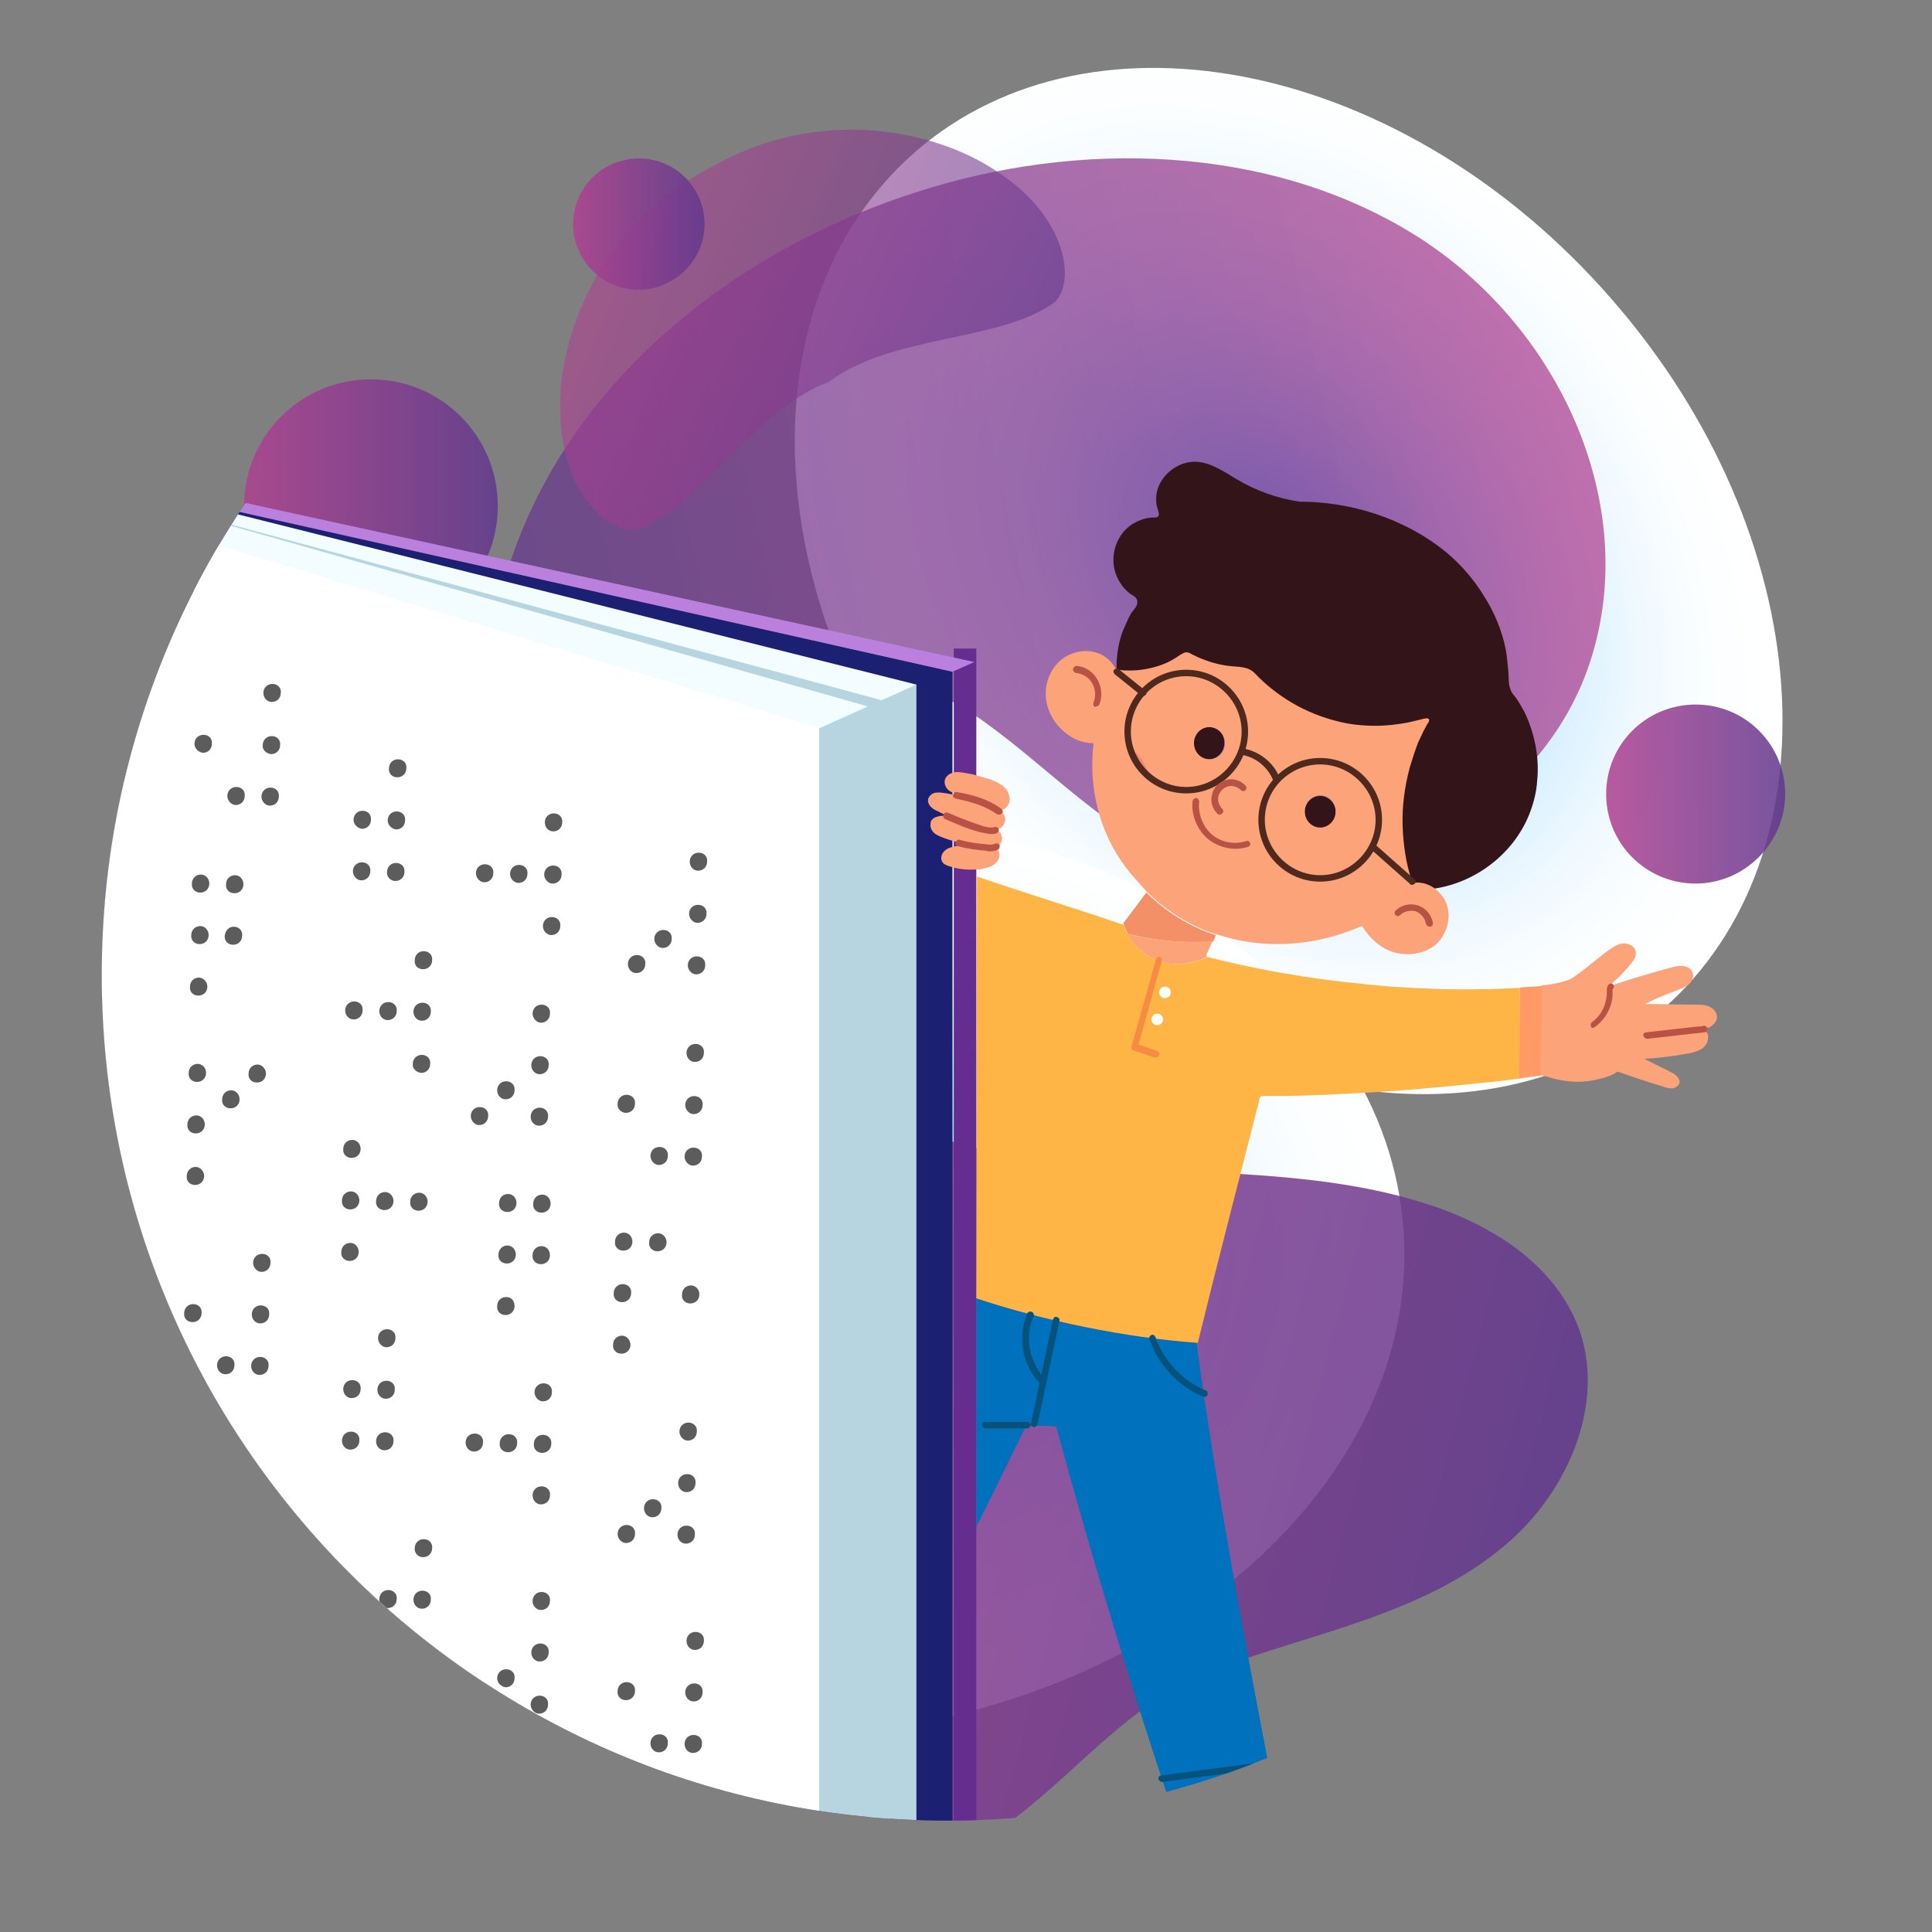 <?xml version="1.0" encoding="utf-8"?>
<!-- Generator: Adobe Illustrator 25.0.0, SVG Export Plug-In . SVG Version: 6.00 Build 0)  -->
<svg version="1.1" xmlns="http://www.w3.org/2000/svg" xmlns:xlink="http://www.w3.org/1999/xlink" x="0px" y="0px"
	 viewBox="0 0 300 300" style="enable-background:new 0 0 300 300;" xml:space="preserve">
<rect x="0" y="0" width="300" height="300" fill="#808080" stroke="none"/>
<style type="text/css">
	.st0{opacity:0.86;fill:url(#SVGID_1_);}
	.st1{fill:url(#SVGID_2_);}
	.st2{opacity:0.86;}
	.st3{clip-path:url(#SVGID_7_);fill:url(#SVGID_8_);}
	.st4{clip-path:url(#SVGID_7_);fill:url(#SVGID_9_);}
	.st5{opacity:0.5;clip-path:url(#SVGID_7_);}
	.st6{opacity:0.5;}
	.st7{opacity:0.86;clip-path:url(#SVGID_7_);fill:url(#SVGID_12_);}
	.st8{opacity:0.7;clip-path:url(#SVGID_7_);fill:url(#SVGID_13_);}
	.st9{clip-path:url(#SVGID_7_);}
	.st10{fill:#1C2072;}
	.st11{fill:#662D91;}
	.st12{fill:#BB80DE;}
	.st13{fill:#4A1E70;}
	.st14{fill:#F3FCFF;}
	.st15{fill:#B6D5E0;}
	.st16{fill:#FFFFFF;}
	.st17{fill:#5C5C5C;}
	.st18{fill:#FDA379;}
	.st19{fill:#994F39;}
	.st20{fill:#331519;}
	.st21{fill:#334B4F;}
	.st22{fill:#0071BC;}
	.st23{fill:#F49067;}
	.st24{fill:#FF9966;}
	.st25{fill:#FEB546;}
	.st26{fill:#FD8168;}
	.st27{fill:#B85244;}
	.st28{fill:#4F291D;}
	.st29{fill:#F78B41;}
	.st30{fill:#05527C;}
	.st31{opacity:0.7;fill:url(#SVGID_14_);}
	.st32{opacity:0.86;fill:url(#SVGID_15_);}
	.st33{opacity:0.86;fill:url(#SVGID_16_);}
</style>
<g id="Capa_3">
</g>
<g id="Capa_2">
</g>
<g id="Capa_4">
</g>
<g id="Capa_1">
	<linearGradient id="SVGID_1_" gradientUnits="userSpaceOnUse" x1="37.89" y1="78.65" x2="77.264" y2="78.65">
		<stop  offset="0" style="stop-color:#AF4090"/>
		<stop  offset="1" style="stop-color:#61388E"/>
	</linearGradient>
	<path class="st0" d="M77.3,78.6c0-10.9-8.8-19.7-19.7-19.7c-10.9,0-19.7,8.8-19.7,19.7s8.8,19.7,19.7,19.7
		C68.4,98.3,77.3,89.5,77.3,78.6z"/>
	<g>
		
			<radialGradient id="SVGID_2_" cx="-8706.205" cy="-4411.741" r="117.623" gradientTransform="matrix(-0.493 -0.566 -0.427 0.372 -5977.612 -3199.837)" gradientUnits="userSpaceOnUse">
			<stop  offset="0" style="stop-color:#009EFF"/>
			<stop  offset="1.838481e-02" style="stop-color:#0AA2FF"/>
			<stop  offset="0.134" style="stop-color:#42B7FF"/>
			<stop  offset="0.253" style="stop-color:#75CAFF"/>
			<stop  offset="0.373" style="stop-color:#9FDBFF"/>
			<stop  offset="0.493" style="stop-color:#C2E8FF"/>
			<stop  offset="0.616" style="stop-color:#DDF2FF"/>
			<stop  offset="0.739" style="stop-color:#F0F9FF"/>
			<stop  offset="0.866" style="stop-color:#FBFEFF"/>
			<stop  offset="1" style="stop-color:#FFFFFF"/>
		</radialGradient>
		<path class="st1" d="M258.1,156.8c27.7-24.2,24.2-73.6-7.8-110.3c-32-36.8-80.5-47-108.2-22.9c-27.7,24.2-24.2,73.6,7.8,110.3
			C181.9,170.7,230.4,181,258.1,156.8z"/>
		<g class="st2">
			<defs>
				<path id="SVGID_3_" class="st2" d="M117.9,106c11.2-5.8,25.1-1,35.1,6.2c10,7.2,18.5,16.6,30,21.5c24.3,10.3,55.9-6.2,63.9-30.9
					c8.1-24.7-5.1-52.7-27.5-66.5c-22.4-13.8-51.8-14.7-77.3-6.4C119.7,37.1,99.2,51.3,87,70.8c-12.2,19.5-15.5,44.5-6.4,65.2
					c5.3,12.1,23,25.6,26.1,8C109.1,130.2,100.6,115,117.9,106z"/>
			</defs>
			
				<linearGradient id="SVGID_4_" gradientUnits="userSpaceOnUse" x1="-7856.933" y1="684.135" x2="-7679.375" y2="684.135" gradientTransform="matrix(-0.978 0.209 0.209 0.978 -7579.977 1039.688)">
				<stop  offset="0" style="stop-color:#AF4090"/>
				<stop  offset="1" style="stop-color:#61388E"/>
			</linearGradient>
			<use xlink:href="#SVGID_3_"  style="overflow:visible;fill:url(#SVGID_4_);"/>
			<clipPath id="SVGID_5_">
				<use xlink:href="#SVGID_3_"  style="overflow:visible;"/>
			</clipPath>
		</g>
		<g>
			<defs>
				<path id="SVGID_6_" d="M278.4,151.4c0-72.5-58.8-131.3-131.3-131.3S15.8,78.8,15.8,151.4c0,72.5,58.8,131.3,131.3,131.3
					S278.4,223.9,278.4,151.4z"/>
			</defs>
			<clipPath id="SVGID_7_">
				<use xlink:href="#SVGID_6_"  style="overflow:visible;"/>
			</clipPath>
			
				<radialGradient id="SVGID_8_" cx="1701.896" cy="-206.005" r="123.924" gradientTransform="matrix(0.708 0.252 0.19 -0.533 -1094.773 -350.428)" gradientUnits="userSpaceOnUse">
				<stop  offset="0" style="stop-color:#009EFF"/>
				<stop  offset="1.838481e-02" style="stop-color:#0AA2FF"/>
				<stop  offset="0.134" style="stop-color:#42B7FF"/>
				<stop  offset="0.253" style="stop-color:#75CAFF"/>
				<stop  offset="0.373" style="stop-color:#9FDBFF"/>
				<stop  offset="0.493" style="stop-color:#C2E8FF"/>
				<stop  offset="0.616" style="stop-color:#DDF2FF"/>
				<stop  offset="0.739" style="stop-color:#F0F9FF"/>
				<stop  offset="0.866" style="stop-color:#FBFEFF"/>
				<stop  offset="1" style="stop-color:#FFFFFF"/>
			</radialGradient>
			<path class="st3" d="M-17.3,156.8c-13,36.5,15.7,80.1,64.2,97.3c48.4,17.2,98.2,1.6,111.2-34.9c13-36.5-15.7-80.1-64.2-97.3
				C45.5,104.6-4.3,120.3-17.3,156.8z"/>
			
				<radialGradient id="SVGID_9_" cx="1116.596" cy="-3044.168" r="125.112" gradientTransform="matrix(0.747 -7.480000e-02 -5.630000e-02 -0.563 -881.377 -1432.251)" gradientUnits="userSpaceOnUse">
				<stop  offset="0" style="stop-color:#009EFF"/>
				<stop  offset="1.838481e-02" style="stop-color:#0AA2FF"/>
				<stop  offset="0.134" style="stop-color:#42B7FF"/>
				<stop  offset="0.253" style="stop-color:#75CAFF"/>
				<stop  offset="0.373" style="stop-color:#9FDBFF"/>
				<stop  offset="0.493" style="stop-color:#C2E8FF"/>
				<stop  offset="0.616" style="stop-color:#DDF2FF"/>
				<stop  offset="0.739" style="stop-color:#F0F9FF"/>
				<stop  offset="0.866" style="stop-color:#FBFEFF"/>
				<stop  offset="1" style="stop-color:#FFFFFF"/>
			</radialGradient>
			<path class="st4" d="M30.9,208.1c3.9,38.9,48.9,66.3,100.5,61.1c51.6-5.2,90.3-40.9,86.4-79.8c-3.9-38.9-48.9-66.3-100.5-61.1
				C65.8,133.4,27.1,169.1,30.9,208.1z"/>
			<g class="st5">
				<defs>
					<path id="SVGID_10_" class="st6" d="M113,298.9c6.8,1.6,13.8,2.2,20.7,1.9c17.3-0.8,34-6.8,49.1-15.3
						c26.9-15,49.3-37.4,67-62.6c18.9-26.9,33.2-58.3,33.4-91.2c0.2-32.9-15.8-67.1-45-82.3c-13.1-6.8-28.3-9.6-42.9-7.8
						c-13.3,1.6-26.5,7.3-34.9,17.8c-10.8,13.5-11.8,32.1-13,49.3c-1.9,25.5-5.6,51-13.5,75.3c-9.3,28.6-24.6,55.4-47.3,75.4
						c-9.5,8.4-11.1,16.7-0.9,25.7C93.3,292,102.9,296.6,113,298.9z"/>
				</defs>
				<clipPath id="SVGID_11_">
					<use xlink:href="#SVGID_10_"  style="overflow:visible;"/>
				</clipPath>
			</g>
			
				<linearGradient id="SVGID_12_" gradientUnits="userSpaceOnUse" x1="167.024" y1="-878.959" x2="377.014" y2="-878.959" gradientTransform="matrix(0.966 0.259 -0.259 0.966 -351.404 992.399)">
				<stop  offset="0" style="stop-color:#AF4090"/>
				<stop  offset="1" style="stop-color:#61388E"/>
			</linearGradient>
			<path class="st7" d="M233.5,192.5c5.2,3.4,9.4,7.9,11.6,13.6c4.2,11.3-1.2,24.5-10.1,32.7c-13.1,12-31.3,14.6-47.3,20.8
				c-18.1,7-28.3,28.4-48.2,30.8c-12.3,1.5-24-5.7-33.1-14.1c-15.1-13.8-26.2-31.4-36.1-49.3C55,199.7,42,169.8,50.6,138.1
				c1.9-6.9,5-14.1,11.2-17.7c7-4.2,16.3-2.6,23.2,1.7c6.9,4.3,12,11,17,17.4c10.2,13.2,21.2,26.6,36.2,34
				c25.4,12.4,56.3,4.8,83.2,13.4C225.6,188.2,229.8,190.1,233.5,192.5z"/>
			
				<linearGradient id="SVGID_13_" gradientUnits="userSpaceOnUse" x1="-7921.835" y1="121.725" x2="-7909.531" y2="121.725" gradientTransform="matrix(-1 0 0 1 -7876.02 0)">
				<stop  offset="0" style="stop-color:#753D90"/>
				<stop  offset="0.547" style="stop-color:#6C2383"/>
				<stop  offset="1" style="stop-color:#1B6CB7"/>
			</linearGradient>
			<path class="st8" d="M45.8,121.7c0-3.4-2.8-6.2-6.2-6.2c-3.4,0-6.2,2.8-6.2,6.2c0,3.4,2.8,6.2,6.2,6.2
				C43.1,127.9,45.8,125.1,45.8,121.7z"/>
			<g class="st9">
				<g>
					<g>
						<g>
							<polygon class="st10" points="147.9,283.7 147.9,104.3 15,74.5 15,283.7 							"/>
						</g>
						<g>
							<polygon class="st11" points="151.6,283.7 151.6,100.7 148.1,100.7 148.1,283.7 							"/>
						</g>
						<g>
							<polygon class="st12" points="15,74.5 16.6,73.4 151.3,102.8 147.9,104.3 							"/>
						</g>
						<g>
							<polygon class="st13" points="15,283.7 15,74.5 13.3,74.9 13.3,283.7 							"/>
						</g>
						<g>
							<path class="st14" d="M142.3,106.3l-118-29.6c0,0-6.2,2.6-9.2,2.3l56.1,47.4c0,0,38.9,5.1,39.9,3.4
								C112,128,142.3,106.3,142.3,106.3z"/>
						</g>
						<g>
							<polygon class="st15" points="142.3,283.7 142.3,106.3 127.2,113.1 127.2,283.7 							"/>
						</g>
						<g>
							<polygon class="st16" points="127.2,283.7 127.2,113 15,78.9 15,283.7 							"/>
						</g>
						<g>
							<g>
								<g>
									<path class="st17" d="M105.2,238.3c0-0.8,0.6-1.4,1.4-1.4c0.8,0,1.4,0.6,1.3,1.4c0,0.8-0.6,1.4-1.4,1.4
										C105.8,239.7,105.2,239.1,105.2,238.3z"/>
								</g>
								<g>
									<path class="st17" d="M105.3,230.3c0-0.8,0.6-1.4,1.4-1.4c0.8,0,1.4,0.6,1.3,1.4c0,0.8-0.6,1.4-1.4,1.4
										C105.9,231.7,105.3,231.1,105.3,230.3z"/>
								</g>
								<g>
									<path class="st17" d="M100,234.2c0-0.8,0.6-1.4,1.4-1.4c0.8,0,1.4,0.6,1.3,1.4c0,0.8-0.6,1.4-1.4,1.4
										C100.6,235.6,100,235,100,234.2z"/>
								</g>
								<g>
									<path class="st17" d="M95.9,238.2c0-0.8,0.6-1.4,1.4-1.4c0.8,0,1.4,0.6,1.3,1.4c0,0.8-0.6,1.4-1.4,1.4
										C96.5,239.6,95.9,238.9,95.9,238.2z"/>
								</g>
								<g>
									<path class="st17" d="M105.5,222.3c0-0.8,0.6-1.4,1.4-1.4c0.8,0,1.4,0.6,1.3,1.4c0,0.8-0.6,1.4-1.4,1.4
										C106.1,223.7,105.5,223,105.5,222.3z"/>
								</g>
							</g>
							<g>
								<g>
									<path class="st17" d="M82.7,232.2c0-0.8,0.6-1.4,1.4-1.4c0.8,0,1.4,0.6,1.3,1.4c0,0.8-0.6,1.4-1.4,1.4
										C83.3,233.6,82.7,233,82.7,232.2z"/>
								</g>
								<g>
									<path class="st17" d="M82.9,224.2c0-0.8,0.6-1.4,1.4-1.4c0.8,0,1.4,0.6,1.3,1.4c0,0.8-0.6,1.4-1.4,1.4
										C83.4,225.6,82.8,225,82.9,224.2z"/>
								</g>
								<g>
									<path class="st17" d="M77.6,224.1c0-0.8,0.6-1.4,1.4-1.4c0.8,0,1.4,0.6,1.3,1.4c0,0.8-0.6,1.4-1.4,1.4
										C78.1,225.5,77.5,224.9,77.6,224.1z"/>
								</g>
								<g>
									<path class="st17" d="M72.3,224c0-0.8,0.6-1.4,1.4-1.4c0.8,0,1.4,0.6,1.3,1.4c0,0.8-0.6,1.4-1.4,1.4
										C72.9,225.4,72.3,224.8,72.3,224z"/>
								</g>
								<g>
									<path class="st17" d="M83,216.2c0-0.8,0.6-1.4,1.4-1.4c0.8,0,1.4,0.6,1.3,1.4c0,0.8-0.6,1.4-1.4,1.4
										C83.6,217.6,83,216.9,83,216.2z"/>
								</g>
							</g>
							<g>
								<g>
									<path class="st17" d="M39,212.1c0-0.8,0.6-1.4,1.4-1.4c0.8,0,1.4,0.6,1.3,1.4c0,0.8-0.6,1.4-1.4,1.4
										C39.6,213.5,39,212.9,39,212.1z"/>
								</g>
								<g>
									<path class="st17" d="M39.1,204.1c0-0.8,0.6-1.4,1.4-1.4c0.8,0,1.4,0.6,1.3,1.4c0,0.8-0.6,1.4-1.4,1.4
										C39.7,205.5,39.1,204.9,39.1,204.1z"/>
								</g>
								<g>
									<path class="st17" d="M28.6,203.9c0-0.8,0.6-1.4,1.4-1.4c0.8,0,1.4,0.6,1.3,1.4c0,0.8-0.6,1.4-1.4,1.4
										C29.1,205.3,28.5,204.7,28.6,203.9z"/>
								</g>
								<g>
									<path class="st17" d="M33.7,212c0-0.8,0.6-1.4,1.4-1.4c0.8,0,1.4,0.6,1.3,1.4c0,0.8-0.6,1.4-1.4,1.4
										C34.3,213.4,33.7,212.8,33.7,212z"/>
								</g>
								<g>
									<path class="st17" d="M39.3,196.1c0-0.8,0.6-1.4,1.4-1.4c0.8,0,1.4,0.6,1.3,1.4c0,0.8-0.6,1.4-1.4,1.4
										C39.9,197.5,39.3,196.8,39.3,196.1z"/>
								</g>
							</g>
							<g>
								<g>
									<path class="st17" d="M58.4,223.8c0-0.8,0.6-1.4,1.4-1.4c0.8,0,1.4,0.6,1.3,1.4c0,0.8-0.6,1.4-1.4,1.4
										C59,225.2,58.4,224.6,58.4,223.8z"/>
								</g>
								<g>
									<path class="st17" d="M53.1,223.7c0-0.8,0.6-1.4,1.4-1.4c0.8,0,1.4,0.6,1.3,1.4c0,0.8-0.6,1.4-1.4,1.4
										C53.7,225.1,53.1,224.5,53.1,223.7z"/>
								</g>
								<g>
									<path class="st17" d="M58.6,215.8c0-0.8,0.6-1.4,1.4-1.4c0.8,0,1.4,0.6,1.3,1.4c0,0.8-0.6,1.4-1.4,1.4
										C59.2,217.2,58.6,216.6,58.6,215.8z"/>
								</g>
								<g>
									<path class="st17" d="M53.3,215.7c0-0.8,0.6-1.4,1.4-1.4c0.8,0,1.4,0.6,1.3,1.4c0,0.8-0.6,1.4-1.4,1.4
										C53.9,217.1,53.3,216.5,53.3,215.7z"/>
								</g>
								<g>
									<path class="st17" d="M58.7,207.8c0-0.8,0.6-1.4,1.4-1.4c0.8,0,1.4,0.6,1.3,1.4c0,0.8-0.6,1.4-1.4,1.4
										C59.3,209.2,58.7,208.5,58.7,207.8z"/>
								</g>
							</g>
							<g>
								<g>
									<path class="st17" d="M106.8,149.9c0-0.8,0.6-1.4,1.4-1.4c0.8,0,1.4,0.6,1.3,1.4c0,0.8-0.6,1.4-1.4,1.4
										C107.4,151.3,106.8,150.6,106.8,149.9z"/>
								</g>
								<g>
									<path class="st17" d="M107,141.9c0-0.8,0.6-1.4,1.4-1.4c0.8,0,1.4,0.6,1.3,1.4c0,0.8-0.6,1.4-1.4,1.4
										C107.6,143.3,107,142.6,107,141.9z"/>
								</g>
								<g>
									<path class="st17" d="M101.6,145.8c0-0.8,0.6-1.4,1.4-1.4c0.8,0,1.4,0.6,1.3,1.4c0,0.8-0.6,1.4-1.4,1.4
										C102.2,147.2,101.6,146.5,101.6,145.8z"/>
								</g>
								<g>
									<path class="st17" d="M97.5,149.7c0-0.8,0.6-1.4,1.4-1.4c0.8,0,1.4,0.6,1.3,1.4c0,0.8-0.6,1.4-1.4,1.4
										C98.1,151.1,97.5,150.5,97.5,149.7z"/>
								</g>
								<g>
									<path class="st17" d="M107.1,133.8c0-0.8,0.6-1.4,1.4-1.4c0.8,0,1.4,0.6,1.3,1.4c0,0.8-0.6,1.4-1.4,1.4
										C107.7,135.2,107.1,134.6,107.1,133.8z"/>
								</g>
							</g>
							<g>
								<g>
									<path class="st17" d="M84.3,143.8c0-0.8,0.6-1.4,1.4-1.4c0.8,0,1.4,0.6,1.3,1.4c0,0.8-0.6,1.4-1.4,1.4
										C84.9,145.2,84.3,144.5,84.3,143.8z"/>
								</g>
								<g>
									<path class="st17" d="M84.5,135.8c0-0.8,0.6-1.4,1.4-1.4c0.8,0,1.4,0.6,1.3,1.4c0,0.8-0.6,1.4-1.4,1.4
										C85.1,137.2,84.5,136.5,84.5,135.8z"/>
								</g>
								<g>
									<path class="st17" d="M79.2,135.7c0-0.8,0.6-1.4,1.4-1.4c0.8,0,1.4,0.6,1.3,1.4c0,0.8-0.6,1.4-1.4,1.4
										C79.8,137.1,79.2,136.4,79.2,135.7z"/>
								</g>
								<g>
									<path class="st17" d="M73.9,135.6c0-0.8,0.6-1.4,1.4-1.4c0.8,0,1.4,0.6,1.3,1.4c0,0.8-0.6,1.4-1.4,1.4
										C74.5,137,73.9,136.3,73.9,135.6z"/>
								</g>
								<g>
									<path class="st17" d="M84.6,127.7c0-0.8,0.6-1.4,1.4-1.4c0.8,0,1.4,0.6,1.3,1.4c0,0.8-0.6,1.4-1.4,1.4
										C85.2,129.1,84.6,128.5,84.6,127.7z"/>
								</g>
							</g>
							<g>
								<g>
									<path class="st17" d="M40.6,123.7c0-0.8,0.6-1.4,1.4-1.4c0.8,0,1.4,0.6,1.3,1.4c0,0.8-0.6,1.4-1.4,1.4
										C41.2,125.1,40.6,124.4,40.6,123.7z"/>
								</g>
								<g>
									<path class="st17" d="M40.8,115.7c0-0.8,0.6-1.4,1.4-1.4c0.8,0,1.4,0.6,1.3,1.4c0,0.8-0.6,1.4-1.4,1.4
										C41.3,117,40.7,116.4,40.8,115.7z"/>
								</g>
								<g>
									<path class="st17" d="M30.2,115.5c0-0.8,0.6-1.4,1.4-1.4c0.8,0,1.4,0.6,1.3,1.4c0,0.8-0.6,1.4-1.4,1.4
										C30.8,116.8,30.2,116.2,30.2,115.5z"/>
								</g>
								<g>
									<path class="st17" d="M35.3,123.6c0-0.8,0.6-1.4,1.4-1.4c0.8,0,1.4,0.6,1.3,1.4c0,0.8-0.6,1.4-1.4,1.4
										C35.9,125,35.3,124.3,35.3,123.6z"/>
								</g>
								<g>
									<path class="st17" d="M40.9,107.6c0-0.8,0.6-1.4,1.4-1.4c0.8,0,1.4,0.6,1.3,1.4c0,0.8-0.6,1.4-1.4,1.4
										C41.5,109,40.9,108.4,40.9,107.6z"/>
								</g>
							</g>
							<g>
								<g>
									<path class="st17" d="M60.1,135.4c0-0.8,0.6-1.4,1.4-1.4c0.8,0,1.4,0.6,1.3,1.4c0,0.8-0.6,1.4-1.4,1.4
										C60.6,136.8,60,136.1,60.1,135.4z"/>
								</g>
								<g>
									<path class="st17" d="M54.8,135.3c0-0.8,0.6-1.4,1.4-1.4c0.8,0,1.4,0.6,1.3,1.4c0,0.8-0.6,1.4-1.4,1.4
										C55.4,136.7,54.8,136,54.8,135.3z"/>
								</g>
								<g>
									<path class="st17" d="M60.2,127.4c0-0.8,0.6-1.4,1.4-1.4c0.8,0,1.4,0.6,1.3,1.4c0,0.8-0.6,1.4-1.4,1.4
										C60.8,128.7,60.2,128.1,60.2,127.4z"/>
								</g>
								<g>
									<path class="st17" d="M54.9,127.3c0-0.8,0.6-1.4,1.4-1.4c0.8,0,1.4,0.6,1.3,1.4c0,0.8-0.6,1.4-1.4,1.4
										C55.5,128.6,54.9,128,54.9,127.3z"/>
								</g>
								<g>
									<path class="st17" d="M60.4,119.3c0-0.8,0.6-1.4,1.4-1.4c0.8,0,1.4,0.6,1.3,1.4c0,0.8-0.6,1.4-1.4,1.4
										C60.9,120.7,60.3,120.1,60.4,119.3z"/>
								</g>
							</g>
							<g>
								<g>
									<path class="st17" d="M32,166.6c0,0.8-0.6,1.4-1.4,1.4c-0.8,0-1.4-0.6-1.3-1.4c0-0.8,0.6-1.4,1.4-1.4
										C31.4,165.2,32,165.8,32,166.6z"/>
								</g>
								<g>
									<path class="st17" d="M31.8,174.6c0,0.8-0.6,1.4-1.4,1.4c-0.8,0-1.4-0.6-1.3-1.4c0-0.8,0.6-1.4,1.4-1.4
										C31.2,173.2,31.8,173.8,31.8,174.6z"/>
								</g>
								<g>
									<path class="st17" d="M37.2,170.7c0,0.8-0.6,1.4-1.4,1.4c-0.8,0-1.4-0.6-1.3-1.4c0-0.8,0.6-1.4,1.4-1.4
										C36.6,169.3,37.2,169.9,37.2,170.7z"/>
								</g>
								<g>
									<path class="st17" d="M41.3,166.7c0,0.8-0.6,1.4-1.4,1.4c-0.8,0-1.4-0.6-1.3-1.4c0-0.8,0.6-1.4,1.4-1.4
										C40.7,165.3,41.3,166,41.3,166.7z"/>
								</g>
								<g>
									<path class="st17" d="M31.7,182.6c0,0.8-0.6,1.4-1.4,1.4c-0.8,0-1.4-0.6-1.3-1.4c0-0.8,0.6-1.4,1.4-1.4
										C31.1,181.2,31.7,181.9,31.7,182.6z"/>
								</g>
							</g>
							<g>
								<g>
									<path class="st17" d="M56,178.4c0,0.8-0.6,1.4-1.4,1.4c-0.8,0-1.4-0.6-1.3-1.4c0-0.8,0.6-1.4,1.4-1.4
										C55.4,177,56,177.6,56,178.4z"/>
								</g>
								<g>
									<path class="st17" d="M55.8,186.4c0,0.8-0.6,1.4-1.4,1.4c-0.8,0-1.4-0.6-1.3-1.4c0-0.8,0.6-1.4,1.4-1.4
										C55.2,185,55.8,185.6,55.8,186.4z"/>
								</g>
								<g>
									<path class="st17" d="M61.1,186.5c0,0.8-0.6,1.4-1.4,1.4c-0.8,0-1.4-0.6-1.3-1.4c0-0.8,0.6-1.4,1.4-1.4
										C60.5,185.1,61.1,185.7,61.1,186.5z"/>
								</g>
								<g>
									<path class="st17" d="M66.4,186.6c0,0.8-0.6,1.4-1.4,1.4c-0.8,0-1.4-0.6-1.3-1.4c0-0.8,0.6-1.4,1.4-1.4
										C65.8,185.2,66.4,185.8,66.4,186.6z"/>
								</g>
								<g>
									<path class="st17" d="M55.7,194.4c0,0.8-0.6,1.4-1.4,1.4c-0.8,0-1.4-0.6-1.3-1.4c0-0.8,0.6-1.4,1.4-1.4
										C55.1,193,55.7,193.6,55.7,194.4z"/>
								</g>
							</g>
							<g>
								<g>
									<path class="st17" d="M98.2,192.8c0,0.8-0.6,1.4-1.4,1.4c-0.8,0-1.4-0.6-1.3-1.4c0-0.8,0.6-1.4,1.4-1.4
										C97.6,191.4,98.2,192,98.2,192.8z"/>
								</g>
								<g>
									<path class="st17" d="M98,200.8c0,0.8-0.6,1.4-1.4,1.4c-0.8,0-1.4-0.6-1.3-1.4c0-0.8,0.6-1.4,1.4-1.4
										C97.5,199.4,98.1,200,98,200.8z"/>
								</g>
								<g>
									<path class="st17" d="M108.6,201c0,0.8-0.6,1.4-1.4,1.4c-0.8,0-1.4-0.6-1.3-1.4c0-0.8,0.6-1.4,1.4-1.4
										C108,199.6,108.6,200.2,108.6,201z"/>
								</g>
								<g>
									<path class="st17" d="M103.5,192.9c0,0.8-0.6,1.4-1.4,1.4c-0.8,0-1.4-0.6-1.3-1.4c0-0.8,0.6-1.4,1.4-1.4
										C102.9,191.5,103.5,192.1,103.5,192.9z"/>
								</g>
								<g>
									<path class="st17" d="M97.9,208.8c0,0.8-0.6,1.4-1.4,1.4c-0.8,0-1.4-0.6-1.3-1.4c0-0.8,0.6-1.4,1.4-1.4
										C97.3,207.4,97.9,208.1,97.9,208.8z"/>
								</g>
							</g>
							<g>
								<g>
									<path class="st17" d="M80.2,186.8c0,0.8-0.6,1.4-1.4,1.4c-0.8,0-1.4-0.6-1.3-1.4c0-0.8,0.6-1.4,1.4-1.4
										C79.6,185.4,80.2,186,80.2,186.8z"/>
								</g>
								<g>
									<path class="st17" d="M85.5,186.9c0,0.8-0.6,1.4-1.4,1.4c-0.8,0-1.4-0.6-1.3-1.4c0-0.8,0.6-1.4,1.4-1.4
										C84.9,185.5,85.5,186.1,85.5,186.9z"/>
								</g>
								<g>
									<path class="st17" d="M80.1,194.8c0,0.8-0.6,1.4-1.4,1.4c-0.8,0-1.4-0.6-1.3-1.4c0-0.8,0.6-1.4,1.4-1.4
										C79.5,193.4,80.1,194,80.1,194.8z"/>
								</g>
								<g>
									<path class="st17" d="M85.4,194.9c0,0.8-0.6,1.4-1.4,1.4c-0.8,0-1.4-0.6-1.3-1.4c0-0.8,0.6-1.4,1.4-1.4
										C84.8,193.5,85.4,194.1,85.4,194.9z"/>
								</g>
								<g>
									<path class="st17" d="M79.9,202.8c0,0.8-0.6,1.4-1.4,1.4c-0.8,0-1.4-0.6-1.3-1.4c0-0.8,0.6-1.4,1.4-1.4
										C79.4,201.4,79.9,202,79.9,202.8z"/>
								</g>
							</g>
							<g>
								<g>
									<path class="st17" d="M82.4,173.4c0-0.8,0.6-1.4,1.4-1.4c0.8,0,1.4,0.6,1.3,1.4c0,0.8-0.6,1.4-1.4,1.4
										C83,174.8,82.4,174.2,82.4,173.4z"/>
								</g>
								<g>
									<path class="st17" d="M82.5,165.4c0-0.8,0.6-1.4,1.4-1.4c0.8,0,1.4,0.6,1.3,1.4c0,0.8-0.6,1.4-1.4,1.4
										C83.1,166.8,82.5,166.2,82.5,165.4z"/>
								</g>
								<g>
									<path class="st17" d="M77.2,169.3c0-0.8,0.6-1.4,1.4-1.4c0.8,0,1.4,0.6,1.3,1.4c0,0.8-0.6,1.4-1.4,1.4
										C77.8,170.7,77.2,170.1,77.2,169.3z"/>
								</g>
								<g>
									<path class="st17" d="M73.1,173.3c0-0.8,0.6-1.4,1.4-1.4c0.8,0,1.4,0.6,1.3,1.4c0,0.8-0.6,1.4-1.4,1.4
										C73.7,174.7,73.1,174,73.1,173.3z"/>
								</g>
								<g>
									<path class="st17" d="M82.7,157.4c0-0.8,0.6-1.4,1.4-1.4c0.8,0,1.4,0.6,1.3,1.4c0,0.8-0.6,1.4-1.4,1.4
										C83.3,158.8,82.7,158.1,82.7,157.4z"/>
								</g>
							</g>
							<g>
								<g>
									<path class="st17" d="M64.1,165.2c0-0.8,0.6-1.4,1.4-1.4c0.8,0,1.4,0.6,1.3,1.4c0,0.8-0.6,1.4-1.4,1.4
										C64.6,166.5,64,165.9,64.1,165.2z"/>
								</g>
								<g>
									<path class="st17" d="M64.2,157.1c0-0.8,0.6-1.4,1.4-1.4c0.8,0,1.4,0.6,1.3,1.4c0,0.8-0.6,1.4-1.4,1.4
										C64.8,158.5,64.2,157.9,64.2,157.1z"/>
								</g>
								<g>
									<path class="st17" d="M58.9,157c0-0.8,0.6-1.4,1.4-1.4c0.8,0,1.4,0.6,1.3,1.4c0,0.8-0.6,1.4-1.4,1.4
										C59.5,158.4,58.9,157.8,58.9,157z"/>
								</g>
								<g>
									<path class="st17" d="M53.6,156.9c0-0.8,0.6-1.4,1.4-1.4c0.8,0,1.4,0.6,1.3,1.4c0,0.8-0.6,1.4-1.4,1.4
										C54.2,158.3,53.6,157.7,53.6,156.9z"/>
								</g>
								<g>
									<path class="st17" d="M64.4,149.1c0-0.8,0.6-1.4,1.4-1.4c0.8,0,1.4,0.6,1.3,1.4c0,0.8-0.6,1.4-1.4,1.4
										C64.9,150.5,64.3,149.9,64.4,149.1z"/>
								</g>
							</g>
							<g>
								<g>
									<path class="st17" d="M106.3,179.6c0-0.8,0.6-1.4,1.4-1.4c0.8,0,1.4,0.6,1.3,1.4c0,0.8-0.6,1.4-1.4,1.4
										C106.9,181,106.3,180.3,106.3,179.6z"/>
								</g>
								<g>
									<path class="st17" d="M106.4,171.6c0-0.8,0.6-1.4,1.4-1.4c0.8,0,1.4,0.6,1.3,1.4c0,0.8-0.6,1.4-1.4,1.4
										C107,173,106.4,172.3,106.4,171.6z"/>
								</g>
								<g>
									<path class="st17" d="M95.9,171.4c0-0.8,0.6-1.4,1.4-1.4c0.8,0,1.4,0.6,1.3,1.4c0,0.8-0.6,1.4-1.4,1.4
										C96.4,172.8,95.8,172.1,95.9,171.4z"/>
								</g>
								<g>
									<path class="st17" d="M101,179.5c0-0.8,0.6-1.4,1.4-1.4c0.8,0,1.4,0.6,1.3,1.4c0,0.8-0.6,1.4-1.4,1.4
										C101.6,180.9,101,180.2,101,179.5z"/>
								</g>
								<g>
									<path class="st17" d="M106.6,163.5c0-0.8,0.6-1.4,1.4-1.4c0.8,0,1.4,0.6,1.3,1.4c0,0.8-0.6,1.4-1.4,1.4
										C107.2,164.9,106.6,164.3,106.6,163.5z"/>
								</g>
							</g>
							<g>
								<g>
									<path class="st17" d="M32.5,137.2c0,0.8-0.6,1.4-1.4,1.4c-0.8,0-1.4-0.6-1.3-1.4c0-0.8,0.6-1.4,1.4-1.4
										C31.9,135.8,32.5,136.4,32.5,137.2z"/>
								</g>
								<g>
									<path class="st17" d="M37.8,137.3c0,0.8-0.6,1.4-1.4,1.4c-0.8,0-1.4-0.6-1.3-1.4c0-0.8,0.6-1.4,1.4-1.4
										C37.2,135.9,37.8,136.5,37.8,137.3z"/>
								</g>
								<g>
									<path class="st17" d="M32.4,145.2c0,0.8-0.6,1.4-1.4,1.4c-0.8,0-1.4-0.6-1.3-1.4c0-0.8,0.6-1.4,1.4-1.4
										C31.8,143.8,32.4,144.4,32.4,145.2z"/>
								</g>
								<g>
									<path class="st17" d="M37.6,145.3c0,0.8-0.6,1.4-1.4,1.4c-0.8,0-1.4-0.6-1.3-1.4s0.6-1.4,1.4-1.4
										C37.1,143.9,37.7,144.5,37.6,145.3z"/>
								</g>
								<g>
									<path class="st17" d="M32.2,153.2c0,0.8-0.6,1.4-1.4,1.4c-0.8,0-1.4-0.6-1.3-1.4c0-0.8,0.6-1.4,1.4-1.4
										C31.6,151.8,32.2,152.5,32.2,153.2z"/>
								</g>
							</g>
							<g>
								<g>
									<path class="st17" d="M82.4,264.7c0-0.8,0.6-1.4,1.4-1.4c0.8,0,1.4,0.6,1.3,1.4c0,0.8-0.6,1.4-1.4,1.4
										C83,266.1,82.4,265.4,82.4,264.7z"/>
								</g>
								<g>
									<path class="st17" d="M82.5,256.6c0-0.8,0.6-1.4,1.4-1.4c0.8,0,1.4,0.6,1.3,1.4c0,0.8-0.6,1.4-1.4,1.4
										C83.1,258,82.5,257.4,82.5,256.6z"/>
								</g>
								<g>
									<path class="st17" d="M77.2,260.6c0-0.8,0.6-1.4,1.4-1.4c0.8,0,1.4,0.6,1.3,1.4c0,0.8-0.6,1.4-1.4,1.4
										C77.8,261.9,77.2,261.3,77.2,260.6z"/>
								</g>
								<g>
									<path class="st17" d="M73.1,264.5c0-0.8,0.6-1.4,1.4-1.4c0.8,0,1.4,0.6,1.3,1.4c0,0.8-0.6,1.4-1.4,1.4
										C73.7,265.9,73.1,265.3,73.1,264.5z"/>
								</g>
								<g>
									<path class="st17" d="M82.7,248.6c0-0.8,0.6-1.4,1.4-1.4c0.8,0,1.4,0.6,1.3,1.4c0,0.8-0.6,1.4-1.4,1.4
										C83.3,250,82.7,249.4,82.7,248.6z"/>
								</g>
							</g>
							<g>
								<g>
									<path class="st17" d="M64.1,256.4c0-0.8,0.6-1.4,1.4-1.4c0.8,0,1.4,0.6,1.3,1.4c0,0.8-0.6,1.4-1.4,1.4
										C64.6,257.8,64,257.2,64.1,256.4z"/>
								</g>
								<g>
									<path class="st17" d="M64.2,248.4c0-0.8,0.6-1.4,1.4-1.4c0.8,0,1.4,0.6,1.3,1.4c0,0.8-0.6,1.4-1.4,1.4
										C64.8,249.8,64.2,249.2,64.2,248.4z"/>
								</g>
								<g>
									<path class="st17" d="M58.9,248.3c0-0.8,0.6-1.4,1.4-1.4c0.8,0,1.4,0.6,1.3,1.4c0,0.8-0.6,1.4-1.4,1.4
										C59.5,249.7,58.9,249.1,58.9,248.3z"/>
								</g>
								<g>
									<path class="st17" d="M53.6,248.2c0-0.8,0.6-1.4,1.4-1.4c0.8,0,1.4,0.6,1.3,1.4c0,0.8-0.6,1.4-1.4,1.4
										C54.2,249.6,53.6,249,53.6,248.2z"/>
								</g>
								<g>
									<path class="st17" d="M64.4,240.4c0-0.8,0.6-1.4,1.4-1.4c0.8,0,1.4,0.6,1.3,1.4c0,0.8-0.6,1.4-1.4,1.4
										C64.9,241.8,64.3,241.1,64.4,240.4z"/>
								</g>
							</g>
							<g>
								<g>
									<path class="st17" d="M106.3,270.8c0-0.8,0.6-1.4,1.4-1.4c0.8,0,1.4,0.6,1.3,1.4c0,0.8-0.6,1.4-1.4,1.4
										C106.9,272.2,106.3,271.6,106.3,270.8z"/>
								</g>
								<g>
									<path class="st17" d="M106.4,262.8c0-0.8,0.6-1.4,1.4-1.4c0.8,0,1.4,0.6,1.3,1.4c0,0.8-0.6,1.4-1.4,1.4
										C107,264.2,106.4,263.6,106.4,262.8z"/>
								</g>
								<g>
									<path class="st17" d="M95.9,262.6c0-0.8,0.6-1.4,1.4-1.4c0.8,0,1.4,0.6,1.3,1.4c0,0.8-0.6,1.4-1.4,1.4
										C96.4,264,95.8,263.4,95.9,262.6z"/>
								</g>
								<g>
									<path class="st17" d="M101,270.7c0-0.8,0.6-1.4,1.4-1.4c0.8,0,1.4,0.6,1.3,1.4c0,0.8-0.6,1.4-1.4,1.4
										C101.6,272.1,101,271.5,101,270.7z"/>
								</g>
								<g>
									<path class="st17" d="M106.6,254.8c0-0.8,0.6-1.4,1.4-1.4c0.8,0,1.4,0.6,1.3,1.4c0,0.8-0.6,1.4-1.4,1.4
										C107.2,256.2,106.6,255.6,106.6,254.8z"/>
								</g>
							</g>
							<g>
								<g>
									<path class="st17" d="M32.5,228.4c0,0.8-0.6,1.4-1.4,1.4c-0.8,0-1.4-0.6-1.3-1.4c0-0.8,0.6-1.4,1.4-1.4
										C31.9,227.1,32.5,227.7,32.5,228.4z"/>
								</g>
								<g>
									<path class="st17" d="M37.8,228.5c0,0.8-0.6,1.4-1.4,1.4c-0.8,0-1.4-0.6-1.3-1.4c0-0.8,0.6-1.4,1.4-1.4
										C37.2,227.2,37.8,227.8,37.8,228.5z"/>
								</g>
								<g>
									<path class="st17" d="M32.4,236.5c0,0.8-0.6,1.4-1.4,1.4c-0.8,0-1.4-0.6-1.3-1.4c0-0.8,0.6-1.4,1.4-1.4
										C31.8,235.1,32.4,235.7,32.4,236.5z"/>
								</g>
								<g>
									<path class="st17" d="M37.6,236.6c0,0.8-0.6,1.4-1.4,1.4c-0.8,0-1.4-0.6-1.3-1.4c0-0.8,0.6-1.4,1.4-1.4
										C37.1,235.2,37.7,235.8,37.6,236.6z"/>
								</g>
								<g>
									<path class="st17" d="M32.2,244.5c0,0.8-0.6,1.4-1.4,1.4c-0.8,0-1.4-0.6-1.3-1.4c0-0.8,0.6-1.4,1.4-1.4
										C31.6,243.1,32.2,243.7,32.2,244.5z"/>
								</g>
							</g>
						</g>
						<g>
							<path class="st11" d="M16.1,73.3c-0.5,0-1.5-0.1-2.8,0v5.5c7.5,0.7,12.6-3.4,12.6-3.4C21.7,73.9,18.3,73.4,16.1,73.3z"/>
						</g>
						<g>
							<g>
								<polygon class="st15" points="134.8,283.7 138.3,283.7 136.8,108.7 21.6,77.6 134.8,109.7 								"/>
							</g>
						</g>
					</g>
					<g>
						<g>
							<path class="st18" d="M264.3,159.8c0.4-0.1,0.8-0.2,1.2-0.3c0.5-0.3,1-0.8,1.1-1.4c0.1-0.8-0.5-1.5-1.2-1.8
								c-0.7-0.3-1.5-0.3-2.2-0.3c-2.6,0-5.1-0.1-7.7-0.1c1.6-0.9,3.3-1.5,5.1-2.2c0.6-0.2,1.2-0.5,1.7-0.9c0.5-0.5,0.8-1.2,0.5-1.8
								c-0.2-0.6-0.8-0.9-1.4-1c-0.6-0.1-1.2,0.1-1.8,0.2c-3.2,0.9-6.4,1.8-9.6,2.9c0.1-0.1,0.1-0.2,0.2-0.3
								c0.4-0.4,0.8-0.7,1.2-1.1c0.7-0.7,1.3-1.4,1.9-2.1c0.4-0.5,0.8-1.1,0.7-1.8c-0.1-0.8-1-1.3-1.8-1.3c-0.8,0-1.5,0.4-2.2,0.9
								c-1.6,1.1-3,2.4-4.5,3.5c-0.7,0.5-1.5,1.2-2.4,1.4c-1.2,0.4-2.4,0.6-3.7,0.7c-0.1,4.6-0.2,9.2-0.3,13.9l0,0.1
								c0.7,0,1.5,0.3,2.2,0.5c1.7,0.4,3.4,0.6,5.1,0.4c0.9-0.1,1.7-0.3,2.5-0.5c0.4-0.1,0.8-0.3,1.2-0.4c0.2-0.1,0.4-0.2,0.6-0.3
								c0.1,0,0.4-0.3,0.5-0.3c2.3,0.8,4.6,1.6,7,2.3c0.5,0.2,1,0.3,1.5,0.3c0.5-0.1,1-0.4,1.1-0.9c0.1-0.7-0.7-1.3-1.3-1.6
								c-1.4-0.7-2.8-1.4-4.2-2.1c2.3-0.1,4.5-0.4,6.7-0.8c0.7-0.1,1.4-0.3,2-0.6c0.6-0.3,1.1-0.9,1.2-1.6
								C265.4,160.7,265,160,264.3,159.8z"/>
						</g>
						<g>
							<path class="st19" d="M209.5,115.4c-0.2,0.4,0,0.8,0.3,1.1c0.3,0.3,0.7,0.5,1,0.7c1.4,0.7,2.6,1.9,3.4,3.3
								c0.1,0.2,0.4,0.4,0.7,0.3c0.3-0.1,0.5-0.4,0.6-0.7c0.1-0.3,0-0.6-0.1-0.9c-0.6-1.8-2.3-3-4-3.9c-0.3-0.2-0.6-0.3-1-0.3
								C210,114.9,209.6,115.1,209.5,115.4z"/>
						</g>
						<g>
							<path class="st20" d="M187.7,112.9c-1.3,0-2.4,1.1-2.4,2.5c0,1.4,1.1,2.5,2.4,2.5c1.3,0,2.4-1.1,2.4-2.5
								C190.2,114,189.1,112.9,187.7,112.9z"/>
						</g>
						<g>
							<path class="st20" d="M205,123.6c-1.3,0-2.4,1.1-2.4,2.5c0,1.4,1.1,2.5,2.4,2.5c1.3,0,2.4-1.1,2.4-2.5
								C207.4,124.7,206.3,123.6,205,123.6z"/>
						</g>
						<g>
							<path class="st18" d="M205,118.2c5,0,9.1,4.1,9.1,9.1c0,1.5-0.4,3-1.1,4.3c-1.5,2.9-4.6,4.9-8.1,4.9c-5,0-9.1-4.1-9.1-9.1
								c0-2.4,0.9-4.5,2.4-6.1C199.9,119.3,202.3,118.2,205,118.2z M205,128.5c1.3,0,2.4-1.1,2.4-2.5c0-1.4-1.1-2.5-2.4-2.5
								c-1.3,0-2.4,1.1-2.4,2.5C202.6,127.4,203.7,128.5,205,128.5z"/>
						</g>
						<g>
							<path class="st20" d="M219.3,137.2c1.2-0.2,2.4,0.1,3.3,0.8c6.4-0.9,12.3-5.3,14.8-11.4c0.7-1.7,1.2-3.6,1.3-5.5
								c0.3-2.9-0.2-6-1.2-8.7c-0.5-1.4-1.2-2.7-2-3.9c-0.2-0.3-0.5-0.6-0.7-0.9c-0.2-0.3-0.3-0.7-0.4-1c-0.2-0.8-0.1-1.7-0.2-2.5
								c-0.1-1.1-0.2-2.2-0.4-3.3c-0.6-3-1.8-5.8-3.4-8.3c-1.6-2.6-3.6-4.9-5.9-6.8c-6.5-5.3-14.9-7.8-22.7-7.8
								c-3.4-0.5-6.8-1.7-9.8-3.5c-2-1.2-4-2.6-6.3-2.7c-2.8-0.1-5.6,2.1-6.1,4.9c-0.1,0.6-0.1,1.3,0,1.9c0.1,0.3,0.2,0.6,0.3,1
								c0.3,1.1-0.7,0.8-1.4,0.9c-0.9,0.1-1.9,0.5-2.7,1c-2.3,1.5-3.4,4.5-2.7,7.2c0.4,1.4,1.2,2.7,2.4,3.6c0.6,0.4,1.2,0.6,1.1,1.5
								c-0.1,0.6-0.7,1.1-1,1.6c-0.5,0.9-0.9,1.9-1.3,2.8c-0.7,2-1,4.1-0.9,6.1c0.1,0,0.1,0,0.2,0c0.2,0,0.5,0.1,0.7,0.1
								c1.9,0.1,3.7-0.1,5.5-0.8c0.9-0.3,1.7-0.7,2.5-1.2c0.4-0.2,0.7-0.5,1.1-0.7c0.3-0.2,0.8-0.1,1.1,0.1c0.3,0.2,0.7,0.3,1,0.5
								c1.6,0.7,3.2,1.2,4.9,1.4c1.4,0.2,2.9,0,4,1.1c3.5,3.7,8,6.3,12.9,7.5c1.9,0.5,3.9,0.7,5.9,0.7c1.7,0,3.4-0.1,5-0.5
								c0.8-0.2,1.6-0.4,2.5-0.6c0.2-0.1,0.7-0.3,0.8,0.1c0.1,0.3-0.1,0.6-0.3,0.8c-0.2,0.3-0.3,0.6-0.5,0.9
								c-0.3,0.6-0.6,1.2-0.9,1.9c-0.5,1.3-1,2.6-1.3,3.9c-0.8,3-1.2,6-1.1,9.1c0.1,2.9,0.5,5.7,1.4,8.4c0,0.1,0.1,0.3,0.1,0.4
								L219.3,137.2z"/>
						</g>
						<g>
							<path class="st21" d="M205.7,283.7c-0.4-0.5-0.9-0.8-1.4-1.1c-2-1.2-4.1-2.5-6.1-3.7l-0.1,0c-5.5,1-11.1,1.7-15.9,2.2
								c-0.2,0.9-0.2,1.8-0.2,2.7H205.7z"/>
						</g>
						<g>
							<path class="st22" d="M182,281c4.8-0.5,10.4-1.1,15.9-2.2c-4.6-23.8-9.1-47.9-12.1-70.3v0c-11-0.8-23.7-3.4-34.2-6.9v35.5
								c2.6-5.2,5.1-10.4,7.7-15.6c1.6-0.2,3.2-0.1,4.7,0C169.4,241.4,175.4,261.3,182,281C181.9,281,182,281,182,281z"/>
						</g>
						<g>
							<path class="st18" d="M145.6,126.8c0.5-0.2,1.1-0.1,1.6-0.1c-0.5-0.2-1-0.4-1.5-0.7c-0.8-0.3-1.6-0.9-1.6-1.7
								c0-0.6,0.6-1.1,1.1-1.2c0.6-0.1,1.2,0,1.8,0.1c0.7,0.1,1.4,0.3,2.1,0.4l0-0.1c-0.6-0.2-1.2-0.4-1.7-0.7
								c-0.5-0.4-0.8-1-0.7-1.6c0.1-0.6,0.6-1,1.2-1.2c0.6-0.2,1.2-0.1,1.8,0c0.6,0.1,1.3,0.2,1.9,0.4c0.7,0.2,1.4,0.4,2.1,0.6
								c0.8,0.3,1.5,0.6,2.1,1.1c0.6,0.5,1,1.3,1,2.1c-0.1,0.9-0.8,1.7-1.7,1.6l0,0c0.2,0.1,0.4,0.3,0.6,0.5
								c0.5,0.4,0.5,1.3,0.1,1.8c-0.2,0.4-0.6,0.6-1,0.7c0,0,0,0.1,0.1,0.1c0.4,0.3,0.7,0.8,0.7,1.3c0,0.5-0.3,1-0.7,1.2
								c-0.1,0.1-0.2,0.1-0.3,0.1l0,0.1c0.7,0.4,0.8,1.6,0.2,2.2c-0.5,0.7-1.4,0.9-2.2,1.1c-0.3,0.1-0.6,0.1-0.9,0.1
								c-1.4,0.1-2.9,0-4.3-0.5c-0.4-0.1-0.9-0.3-1.1-0.7c-0.3-0.5-0.1-1.3,0.4-1.7c0.4-0.4,1.1-0.6,1.7-0.7c0.5-0.1,1-0.2,1.4-0.3
								c-1.1-0.3-2.2-0.6-3.3-1c-0.5-0.2-1-0.4-1.4-0.7c-0.4-0.4-0.7-0.9-0.6-1.4C144.4,127.4,145,126.9,145.6,126.8z"/>
						</g>
						<g>
							<path class="st23" d="M175.1,145c-0.2-0.5-0.4-0.9-0.6-1.4c0-0.1,0-0.2-0.1-0.2l3.6-4.8c3.1,3,6.7,5.3,10.8,6.6
								c-0.1,0.3-0.3,0.7-0.4,1C183.9,146.5,179.4,146.1,175.1,145z"/>
						</g>
						<g>
							<path class="st18" d="M188.3,146.1c-0.3,0.7-0.7,1.5-1,2.2l0.1,0.3c-2.4,1.2-5.4,1.5-7.9,0.5c-1.9-0.8-3.5-2.3-4.5-4.1
								C179.4,146.1,183.9,146.5,188.3,146.1z"/>
						</g>
						<g>
							<path class="st24" d="M236.6,153.3c1-0.1,2-0.1,2.9-0.2c-0.1,4.6-0.2,9.2-0.3,13.9l0,0.1c-0.2,0-0.3,0-0.5,0
								c-0.9,0.1-1.9,0.2-2.8,0.4c0-4.7,0-9.4,0.1-14.1C236.2,153.3,236.4,153.3,236.6,153.3z"/>
						</g>
						<g>
							<path class="st25" d="M151.7,136.1c6.6,2.3,16.1,5.2,22.7,7.5l0.1,0c0.8,2.5,2.7,4.6,5.1,5.5c2.5,1,5.5,0.7,7.9-0.5
								c0,0,0,0,0,0c0.4,0.1,0.8,0.2,1.2,0.3c4.5,1.1,9,2,13.5,2.7c4.5,0.7,9.1,1.2,13.7,1.6c4.6,0.3,9.2,0.5,13.8,0.4
								c2.1,0,4.2-0.1,6.3-0.2c0,4.7,0,9.4-0.1,14.1c-0.1,0-0.1,0-0.2,0c-2,0.3-4,0.5-6,0.7c-4,0.4-8,0.8-11.9,1.1
								c-4,0.3-8,0.5-12,0.7c-2.6,0.1-5.3,0.2-7.9,0.2c-0.5,0-1,0-1.4,0c-0.4,0-0.8-0.1-0.9,0.4c-3.2,12.6-6.5,25.2-9.6,37.9
								c-0.1,0-0.1,0-0.2,0c-11-0.8-23.7-3.4-34.2-6.9L151.7,136.1L151.7,136.1z"/>
						</g>
						<g>
							<path class="st18" d="M192.8,116.7c0.3-1,0.5-2,0.5-3.1c0-5-4.1-9.1-9.1-9.1c-2.7,0-5.1,1.2-6.8,3c-0.1,0.1-0.2,0.2-0.3,0.3
								c-0.2,0.2-0.3,0.4-0.5,0.7c-0.2,0.3-0.4,0.7-0.6,1.1c-0.1,0.2-0.2,0.5-0.3,0.8c-0.2,0.4-0.3,0.8-0.4,1.2
								c0,0.1-0.1,0.3-0.1,0.4c-0.1,0.4-0.1,0.8-0.2,1.3c0,0.1,0,0.3,0,0.4c0,0.8,0.1,1.6,0.3,2.4c0.3,0.2,0.6,0.4,0.8,0.7
								c1.2,1.1,1.9,2.6,2.5,4.1c0,0,0,0.1,0,0.1c1.5,1.2,3.4,1.8,5.5,1.8C188.1,122.7,191.5,120.2,192.8,116.7z M190.2,115.4
								c0,1.4-1.1,2.5-2.4,2.5c-1.3,0-2.4-1.1-2.4-2.5c0-1.4,1.1-2.5,2.4-2.5C189.1,112.9,190.2,114,190.2,115.4z"/>
						</g>
						<g>
							<path class="st26" d="M178.7,120.8C178.7,120.8,178.7,120.9,178.7,120.8c-1.5-1.1-2.7-2.8-3.3-4.8c0.3,0.2,0.6,0.4,0.8,0.7
								C177.4,117.8,178.1,119.3,178.7,120.8z"/>
						</g>
						<g>
							<path class="st18" d="M224.7,140.6c-0.3-1.1-1.1-2-2-2.7c-1-0.7-2.2-1-3.3-0.8l-0.1,0c0-0.1-0.1-0.3-0.1-0.4
								c-0.9-2.7-1.3-5.6-1.4-8.4c-0.1-3.1,0.3-6.1,1.1-9.1c0.4-1.3,0.8-2.6,1.3-3.9c0.3-0.6,0.6-1.3,0.9-1.9
								c0.2-0.3,0.3-0.6,0.5-0.9c0.1-0.2,0.4-0.5,0.3-0.8c-0.2-0.3-0.6-0.1-0.8-0.1c-0.8,0.2-1.6,0.4-2.5,0.6
								c-1.7,0.3-3.3,0.5-5,0.5c-2,0-4-0.2-5.9-0.7c-4.9-1.2-9.4-3.8-12.9-7.5c-1.1-1.1-2.6-0.9-4-1.1c-1.7-0.2-3.3-0.7-4.9-1.4
								c-0.3-0.2-0.7-0.3-1-0.5c-0.3-0.2-0.8-0.3-1.1-0.1c-0.4,0.2-0.8,0.5-1.1,0.7c-0.8,0.5-1.6,0.9-2.5,1.2
								c-1.8,0.6-3.6,0.9-5.5,0.8c-0.2,0-0.5,0-0.7-0.1c-0.1,0.1-0.1,0.2-0.2,0.3c-0.1,0.1-0.1,0.2-0.2,0.3
								c-0.6-1.6-1.9-2.9-3.5-3.3c-2-0.6-4.4,0.1-5.9,1.7c-1.5,1.6-2.1,3.9-1.7,6c0.4,2.1,1.7,4,3.5,5.2c1.1,0.8,2.5,1.2,3.8,1.2
								c0,0.4-0.1,0.8-0.1,1.1c-0.3,3.5,0.1,7,1.1,10.3c1,3.3,2.7,6.4,4.9,9c0.8,0.9,1.6,1.8,2.4,2.7c3.1,3,6.7,5.3,10.8,6.6
								c0,0,0.1,0,0.1,0c0.3,0.1,0.7,0.2,1,0.3c6.4,1.9,13.4,1.5,19.7-0.9c0.6-0.2,1.2-0.5,1.8-0.7c1.1,1.8,2.7,3.3,4.7,4
								c2.2,0.7,4.8,0.4,6.6-1C224.5,145.4,225.4,142.8,224.7,140.6z M184.2,122.7c-2.1,0-4-0.7-5.5-1.8c-1.6-1.2-2.8-2.9-3.3-4.9
								c-0.2-0.8-0.3-1.6-0.3-2.4c0-0.1,0-0.3,0-0.4c0-0.4,0.1-0.9,0.2-1.3c0-0.1,0.1-0.3,0.1-0.4c0.1-0.4,0.2-0.8,0.4-1.2
								c0.1-0.3,0.2-0.5,0.3-0.8c0.2-0.4,0.4-0.7,0.6-1.1c0.2-0.2,0.3-0.4,0.5-0.7c0.1-0.1,0.2-0.2,0.3-0.3c1.7-1.8,4.1-3,6.8-3
								c5,0,9.1,4.1,9.1,9.1c0,1.1-0.2,2.1-0.5,3.1C191.5,120.2,188.1,122.7,184.2,122.7z M205,136.4c-5,0-9.1-4.1-9.1-9.1
								c0-2.4,0.9-4.5,2.4-6.1c1.7-1.8,4.1-3,6.7-3c5,0,9.1,4.1,9.1,9.1c0,1.5-0.4,3-1.1,4.3C211.5,134.4,208.5,136.4,205,136.4z"/>
						</g>
						<g>
							<path class="st18" d="M176.7,108.5c0.2-0.2,0.3-0.4,0.5-0.7C177,108,176.8,108.2,176.7,108.5z"/>
						</g>
						<g>
							<path class="st18" d="M176,109.5c0.2-0.4,0.4-0.7,0.6-1.1C176.4,108.8,176.2,109.2,176,109.5z"/>
						</g>
						<g>
							<g>
								<path class="st27" d="M247.3,159.6c0.1,0,0.2,0,0.3-0.1c0.6-0.4,1.2-1,1.6-1.6c0.7-1,1.2-2.3,1.2-3.5c0-0.2,0-0.3,0-0.4
									c0-0.1,0-0.2,0-0.3c0,0,0-0.1,0.1-0.2c0.2-0.2,0.1-0.6-0.1-0.7c-0.2-0.2-0.5-0.1-0.7,0.2c-0.1,0.2-0.2,0.4-0.2,0.6
									c0,0.2,0,0.4,0,0.5c0,0.1,0,0.2,0,0.3c-0.1,1.1-0.4,2.1-1,3c-0.4,0.5-0.8,1-1.3,1.3c-0.2,0.2-0.3,0.5-0.1,0.7
									C247,159.5,247.1,159.6,247.3,159.6z"/>
							</g>
						</g>
						<g>
							<g>
								<path class="st27" d="M255.8,161.3C255.8,161.3,255.8,161.3,255.8,161.3l8-0.9c0.3,0,0.6-0.1,0.9-0.1
									c0.3-0.1,0.5-0.3,0.4-0.6s-0.3-0.5-0.6-0.4c-0.3,0.1-0.6,0.1-0.9,0.1l-8,0.9c-0.3,0-0.5,0.3-0.4,0.6
									C255.3,161.1,255.5,161.3,255.8,161.3z"/>
							</g>
						</g>
						<g>
							<g>
								<path class="st27" d="M153.9,129.5c0.1,0,0.1,0,0.2,0c0.2,0,0.4,0,0.6-0.1c0.3-0.1,0.4-0.3,0.4-0.6
									c-0.1-0.3-0.3-0.4-0.6-0.4c-0.1,0-0.2,0.1-0.4,0.1c-0.6,0-1.1-0.1-1.7-0.3c-1.8-0.6-3.6-1.3-5.2-2c-0.3-0.1-0.6,0-0.7,0.3
									c-0.1,0.3,0,0.6,0.3,0.7c1.6,0.7,3.4,1.5,5.3,2C152.7,129.3,153.3,129.5,153.9,129.5z"/>
							</g>
						</g>
						<g>
							<g>
								<path class="st27" d="M155.2,126.5c0.2,0,0.3-0.1,0.4-0.2c0.2-0.2,0.1-0.5-0.1-0.7c-2-1.5-4.5-2.2-6.9-2.6
									c-0.3-0.1-0.5,0.1-0.6,0.4c-0.1,0.3,0.1,0.5,0.4,0.6c2.3,0.5,4.6,1.1,6.5,2.5C154.9,126.4,155.1,126.5,155.2,126.5z"/>
							</g>
						</g>
						<g>
							<g>
								<path class="st27" d="M153.7,132.2c0.4,0,0.9-0.1,1.3-0.3c0.2-0.1,0.3-0.5,0.2-0.7c-0.1-0.2-0.4-0.3-0.7-0.2
									c-0.3,0.2-0.8,0.2-1.3,0.1c-1.4-0.1-2.8-0.3-4.2-0.7c-0.3-0.1-0.5,0.1-0.6,0.4c-0.1,0.3,0.1,0.6,0.4,0.6
									c1.4,0.4,2.9,0.6,4.4,0.7C153.3,132.2,153.5,132.2,153.7,132.2z"/>
							</g>
						</g>
						<g>
							<g>
								<path class="st27" d="M170.2,109.7c0.2,0,0.4-0.1,0.5-0.3c0.5-1.2,0.4-2.7-0.3-3.9c-0.7-1.2-1.9-2-3.2-2.1
									c-0.3,0-0.5,0.2-0.6,0.5c0,0.3,0.2,0.5,0.5,0.6c1,0.1,2,0.7,2.5,1.6c0.5,0.9,0.6,2,0.2,3c-0.1,0.3,0,0.6,0.3,0.7
									C170.1,109.7,170.1,109.7,170.2,109.7z"/>
							</g>
						</g>
						<g>
							<g>
								<path class="st27" d="M222,143.9C222,143.9,222,143.9,222,143.9c0.4,0,0.5-0.3,0.5-0.6c-0.2-1.2-1.1-2.3-2.3-2.7
									c-1.2-0.4-2.6-0.1-3.5,0.8c-0.2,0.2-0.2,0.5,0,0.7c0.2,0.2,0.5,0.2,0.7,0c0.6-0.6,1.6-0.8,2.4-0.6c0.8,0.3,1.5,1.1,1.6,1.9
									C221.5,143.7,221.7,143.9,222,143.9z"/>
							</g>
						</g>
						<g>
							<g>
								<path class="st28" d="M195.4,127.3c0-5.3,4.3-9.6,9.6-9.6c5.3,0,9.6,4.3,9.6,9.6c0,5.3-4.3,9.6-9.6,9.6
									C199.7,136.9,195.4,132.6,195.4,127.3z M196.4,127.3c0,4.7,3.9,8.6,8.6,8.6c4.7,0,8.6-3.9,8.6-8.6s-3.9-8.6-8.6-8.6
									C200.3,118.7,196.4,122.5,196.4,127.3z"/>
							</g>
						</g>
						<g>
							<g>
								<path class="st28" d="M174.6,113.6c0-5.3,4.3-9.6,9.6-9.6c5.3,0,9.6,4.3,9.6,9.6c0,5.3-4.3,9.6-9.6,9.6
									C178.9,123.2,174.6,118.9,174.6,113.6z M175.6,113.6c0,4.7,3.9,8.6,8.6,8.6c4.7,0,8.6-3.9,8.6-8.6s-3.9-8.6-8.6-8.6
									C179.4,105,175.6,108.9,175.6,113.6z"/>
							</g>
						</g>
						<g>
							<g>
								<path class="st28" d="M198.2,121.5c0.1,0,0.1,0,0.2,0c0.3-0.1,0.4-0.4,0.3-0.7c-0.9-2.4-3.2-4.2-5.8-4.6
									c-0.3,0-0.5,0.1-0.6,0.4c0,0.3,0.1,0.5,0.4,0.6c2.2,0.3,4.2,1.9,5,4C197.8,121.4,197.9,121.5,198.2,121.5z"/>
							</g>
						</g>
						<g>
							<g>
								<path class="st28" d="M219.3,137.4c0.1,0,0.3-0.1,0.4-0.2c0.2-0.2,0.2-0.5-0.1-0.7l-6.1-5.4c-0.2-0.2-0.5-0.2-0.7,0.1
									c-0.2,0.2-0.2,0.5,0.1,0.7l6.1,5.4C219,137.4,219.1,137.4,219.3,137.4z"/>
							</g>
						</g>
						<g>
							<g>
								<path class="st28" d="M177.5,108.1c0.1,0,0.3-0.1,0.4-0.2c0.2-0.2,0.1-0.5-0.1-0.7l-4.1-3.3c-0.2-0.2-0.5-0.1-0.7,0.1
									c-0.2,0.2-0.1,0.5,0.1,0.7l4.1,3.3C177.3,108.1,177.4,108.1,177.5,108.1z"/>
							</g>
						</g>
						<g>
							<g>
								<path class="st27" d="M189.4,126.5c0.1,0,0.3-0.1,0.4-0.2c0.2-0.2,0.2-0.5,0-0.7c-0.5-0.5-0.8-1.3-0.6-2
									c0.2-0.7,0.8-1.3,1.5-1.5c0.7-0.2,1.5,0.1,2,0.6c0.2,0.2,0.5,0.2,0.7,0c0.2-0.2,0.2-0.5,0-0.7c-0.7-0.8-1.9-1.2-3-0.9
									c-1.1,0.3-2,1.2-2.2,2.3c-0.3,1.1,0.1,2.3,0.9,3C189.1,126.5,189.3,126.5,189.4,126.5z"/>
							</g>
						</g>
						<g>
							<g>
								<path class="st27" d="M191.8,131.8c0.7,0,1.3-0.1,2-0.3c0.3-0.1,0.4-0.4,0.3-0.6c-0.1-0.3-0.4-0.4-0.6-0.3
									c-1.8,0.6-3.9,0.2-5.3-1c-1.4-1.2-2.2-3.2-2-5.1c0-0.3-0.2-0.5-0.4-0.6c-0.3,0-0.5,0.2-0.6,0.4c-0.3,2.2,0.7,4.6,2.4,6
									C188.7,131.2,190.3,131.8,191.8,131.8z"/>
							</g>
						</g>
						<g>
							<g>
								<path class="st29" d="M179.5,164.2c0.2,0,0.4-0.1,0.5-0.3c0.1-0.3-0.1-0.6-0.3-0.7l-2.9-1l3.6-13c0.1-0.3-0.1-0.6-0.3-0.6
									c-0.3-0.1-0.5,0.1-0.6,0.4l-3.8,13.5c-0.1,0.3,0.1,0.5,0.3,0.6l3.3,1.1C179.4,164.1,179.4,164.2,179.5,164.2z"/>
							</g>
						</g>
						<g>
							<g>
								<path class="st16" d="M180,154.1c0,0.5,0.4,0.9,0.9,0.9c0.5,0,0.9-0.4,0.9-0.9c0-0.5-0.4-0.9-0.9-0.9
									C180.4,153.2,180,153.6,180,154.1z"/>
							</g>
						</g>
						<g>
							<g>
								<path class="st16" d="M178.8,158.3c0,0.5,0.4,0.9,0.9,0.9c0.5,0,0.9-0.4,0.9-0.9c0-0.5-0.4-0.9-0.9-0.9
									C179.2,157.4,178.8,157.8,178.8,158.3z"/>
							</g>
						</g>
						<g>
							<g>
								<path class="st30" d="M153,221.8h6.5c0.3,0,0.5-0.2,0.5-0.5c0-0.3-0.2-0.5-0.5-0.5H153c-0.3,0-0.5,0.2-0.5,0.5
									C152.5,221.5,152.7,221.8,153,221.8z"/>
							</g>
						</g>
						<g>
							<g>
								<path class="st30" d="M187,216.9c0.2,0,0.4-0.1,0.5-0.3c0.1-0.3,0-0.6-0.3-0.7c-3.6-1.5-6.5-4.6-7.8-8.3
									c-0.1-0.3-0.4-0.4-0.6-0.3c-0.3,0.1-0.4,0.4-0.3,0.7c1.4,4,4.5,7.3,8.4,8.9C186.9,216.9,186.9,216.9,187,216.9z"/>
							</g>
						</g>
						<g>
							<g>
								<path class="st30" d="M160.6,221.6c0.2,0,0.4-0.2,0.5-0.4l3.4-16.1c0.1-0.3-0.1-0.5-0.4-0.6c-0.3-0.1-0.5,0.1-0.6,0.4
									l-3.4,16.1c-0.1,0.3,0.1,0.5,0.4,0.6C160.6,221.6,160.6,221.6,160.6,221.6z"/>
							</g>
						</g>
						<g>
							<g>
								<path class="st30" d="M161.8,214.7c0.1,0,0.3,0,0.3-0.1c0.2-0.2,0.2-0.5,0-0.7c-2.3-2.5-3-6.4-1.6-9.5
									c0.1-0.3,0-0.6-0.3-0.7c-0.3-0.1-0.6,0-0.7,0.3c-1.5,3.5-0.8,7.9,1.8,10.6C161.6,214.7,161.7,214.7,161.8,214.7z"/>
							</g>
						</g>
						<g>
							<g>
								<path class="st30" d="M180.5,276.7C180.5,276.7,180.5,276.7,180.5,276.7l16.7-2.2c0.3,0,0.5-0.3,0.4-0.6
									c0-0.3-0.3-0.5-0.6-0.4l-16.7,2.2c-0.3,0-0.5,0.3-0.4,0.6C180,276.6,180.3,276.7,180.5,276.7z"/>
							</g>
						</g>
					</g>
				</g>
			</g>
		</g>
		<g class="st2">
			
				<linearGradient id="SVGID_14_" gradientUnits="userSpaceOnUse" x1="213.251" y1="-1604.954" x2="280.972" y2="-1604.954" gradientTransform="matrix(0.921 0.389 -0.389 0.921 -727.265 1436.042)">
				<stop  offset="0" style="stop-color:#AF4090"/>
				<stop  offset="1" style="stop-color:#61388E"/>
			</linearGradient>
			<path class="st31" d="M163.8,46.9c3.3-3.3,1.7-13.2-8.6-20c-9.7-6.8-28.1-10.6-44.8-0.9C93.2,34.8,86.5,52.3,87,64.2
				c0.2,12.4,7.8,19.1,12.3,18c9.6-3.6,17.8-18.6,29.4-22.9C138.5,51.9,155.5,53.1,163.8,46.9z"/>
		</g>
		<linearGradient id="SVGID_15_" gradientUnits="userSpaceOnUse" x1="249.358" y1="123.272" x2="277.159" y2="123.272">
			<stop  offset="0" style="stop-color:#AF4090"/>
			<stop  offset="1" style="stop-color:#61388E"/>
		</linearGradient>
		<path class="st32" d="M277.2,123.3c0-7.7-6.2-13.9-13.9-13.9c-7.7,0-13.9,6.2-13.9,13.9c0,7.7,6.2,13.9,13.9,13.9
			C270.9,137.2,277.2,130.9,277.2,123.3z"/>
		<linearGradient id="SVGID_16_" gradientUnits="userSpaceOnUse" x1="89.057" y1="34.754" x2="109.362" y2="34.754">
			<stop  offset="0" style="stop-color:#AF4090"/>
			<stop  offset="1" style="stop-color:#61388E"/>
		</linearGradient>
		<path class="st33" d="M109.4,34.8c0-5.6-4.5-10.2-10.2-10.2c-5.6,0-10.2,4.5-10.2,10.2c0,5.6,4.5,10.2,10.2,10.2
			C104.8,44.9,109.4,40.4,109.4,34.8z"/>
	</g>
</g>
</svg>

